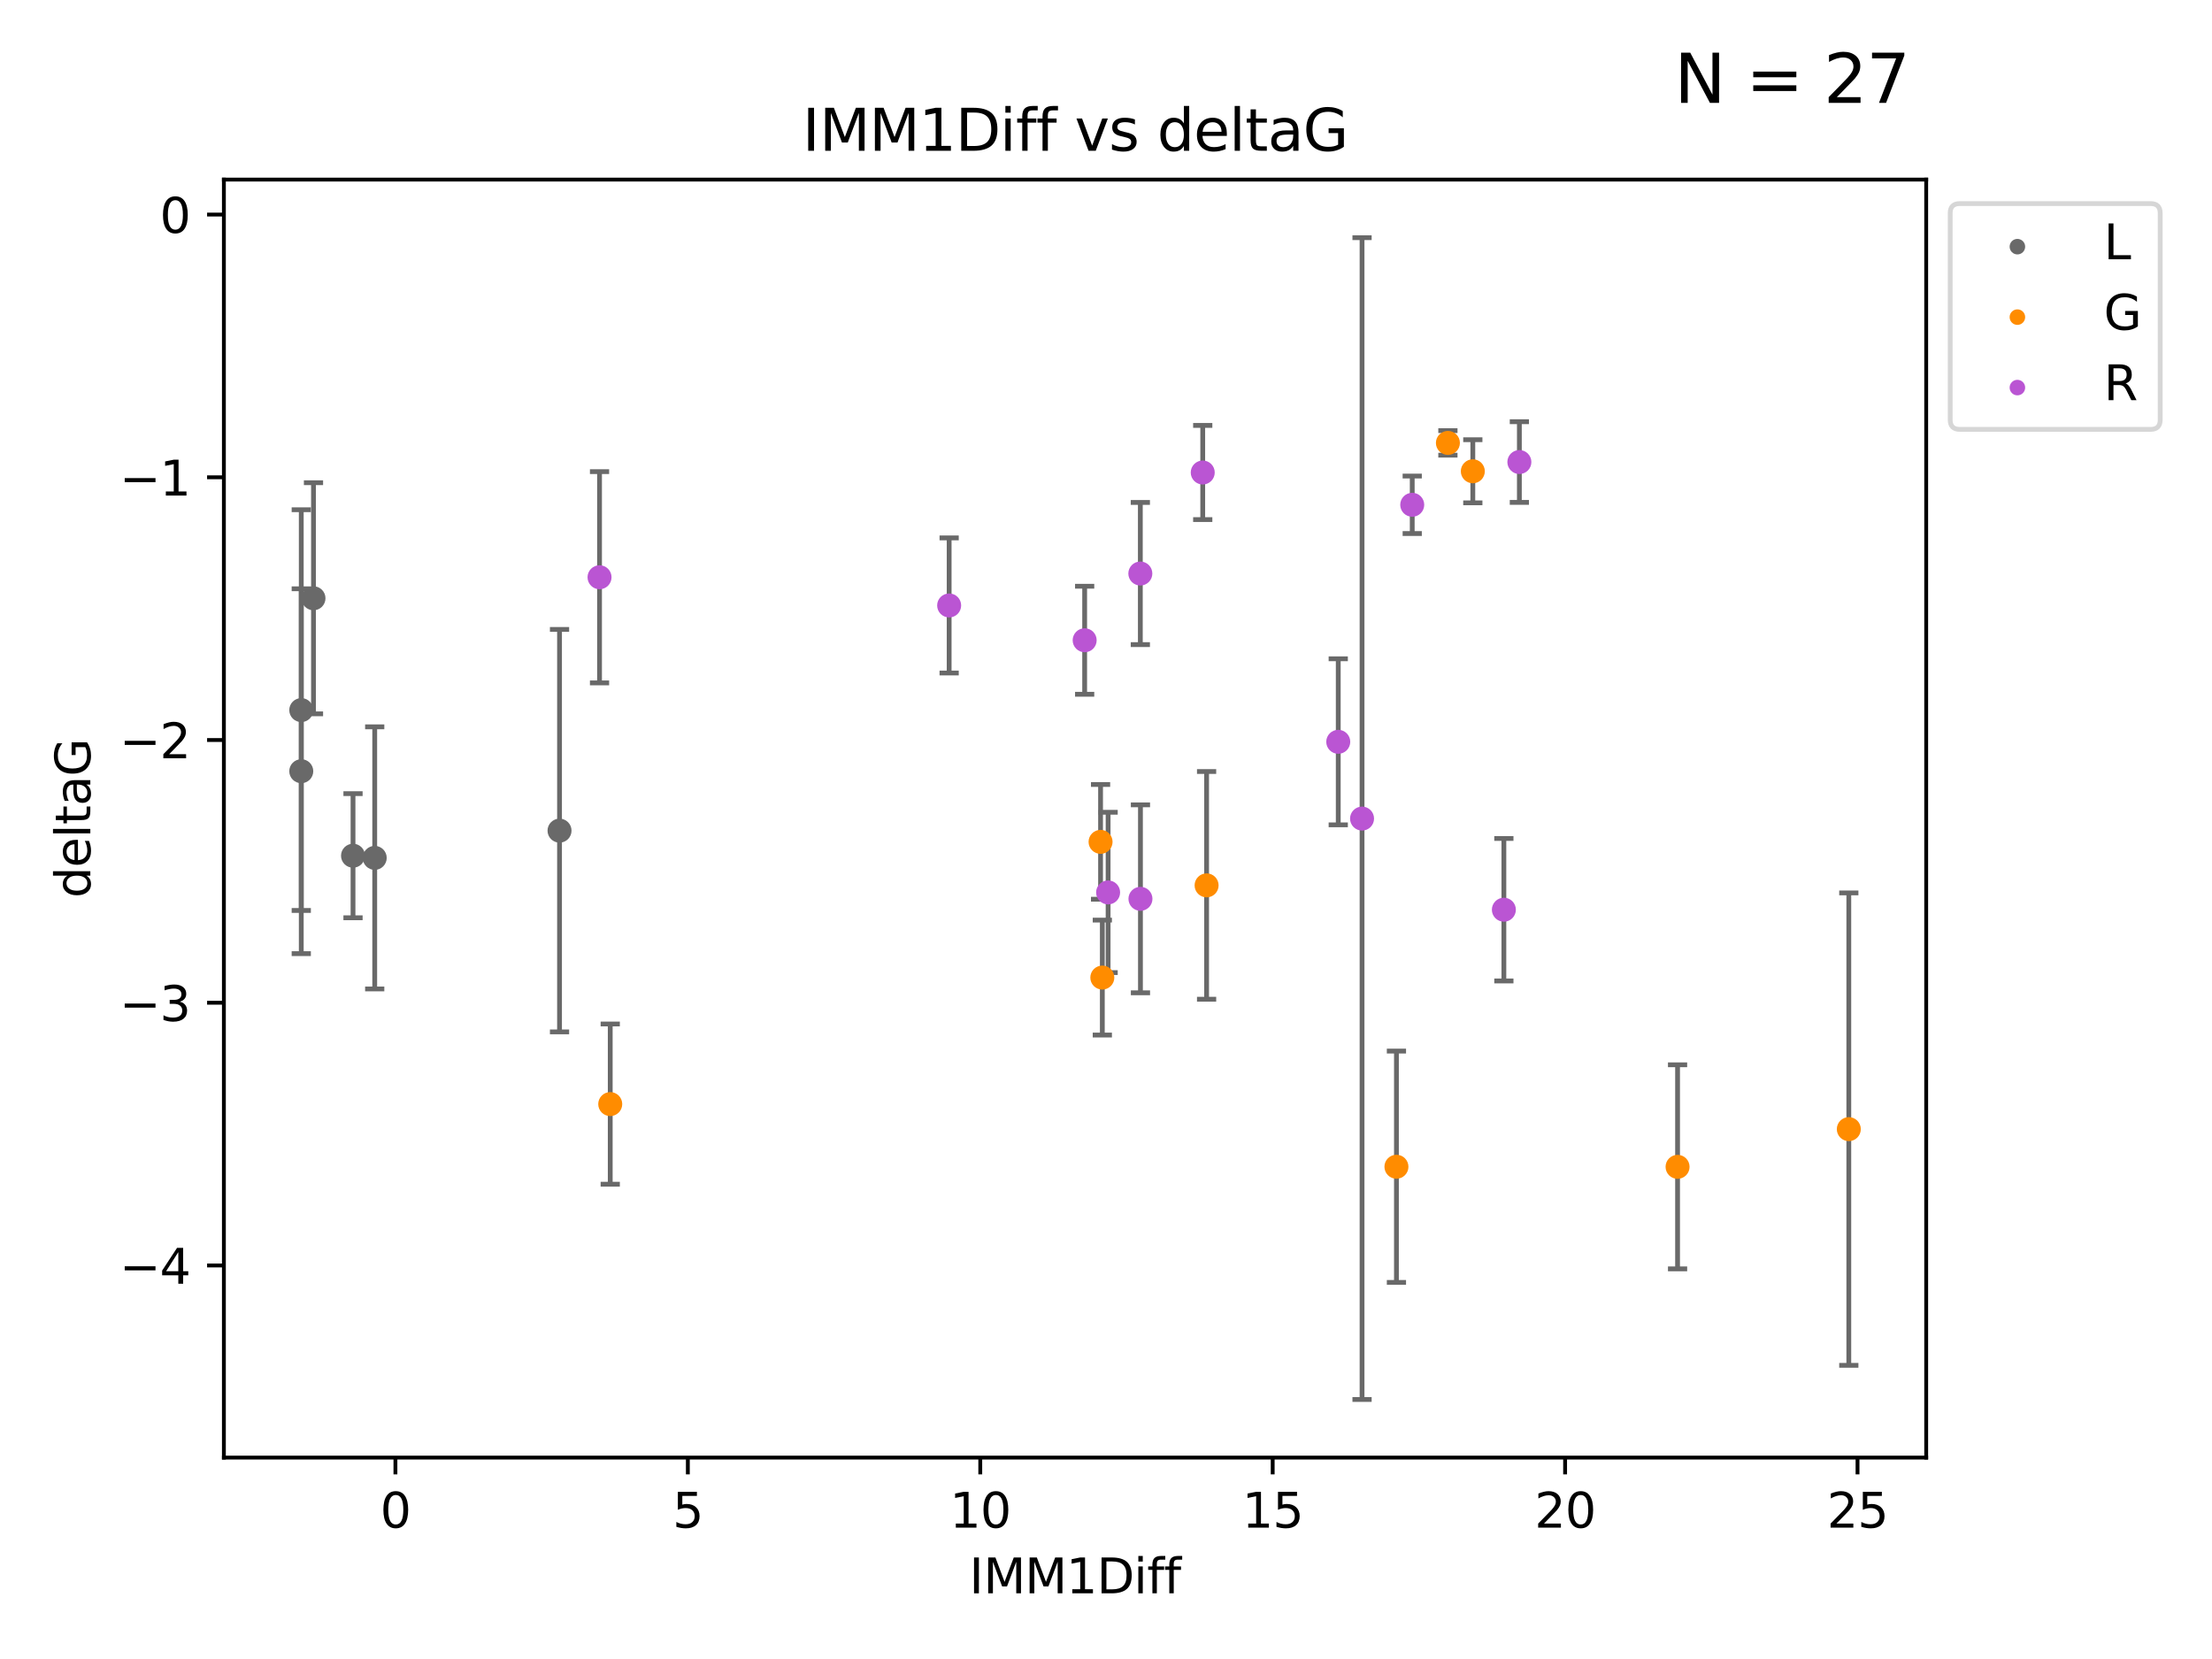 <?xml version="1.0" encoding="utf-8" standalone="no"?>
<!DOCTYPE svg PUBLIC "-//W3C//DTD SVG 1.1//EN"
  "http://www.w3.org/Graphics/SVG/1.1/DTD/svg11.dtd">
<svg xmlns:xlink="http://www.w3.org/1999/xlink" width="460.8pt" height="345.6pt" viewBox="0 0 460.8 345.6" xmlns="http://www.w3.org/2000/svg" version="1.1">
 <defs>
  <style type="text/css">*{stroke-linejoin: round; stroke-linecap: butt}</style>
 </defs>
 <g id="figure_1">
  <g id="patch_1">
   <path d="M 0 345.6 
L 460.8 345.6 
L 460.8 0 
L 0 0 
z
" style="fill: #ffffff"/>
  </g>
  <g id="axes_1">
   <g id="patch_2">
    <path d="M 46.64 303.64 
L 401.26 303.64 
L 401.26 37.411 
L 46.64 37.411 
z
" style="fill: #ffffff"/>
   </g>
   <g id="PathCollection_1">
    <defs>
     <path id="m37b675934f" d="M 0 1.118 
C 0.297 1.118 0.581 1 0.791 0.791 
C 1 0.581 1.118 0.297 1.118 0 
C 1.118 -0.297 1 -0.581 0.791 -0.791 
C 0.581 -1 0.297 -1.118 0 -1.118 
C -0.297 -1.118 -0.581 -1 -0.791 -0.791 
C -1 -0.581 -1.118 -0.297 -1.118 0 
C -1.118 0.297 -1 0.581 -0.791 0.791 
C -0.581 1 -0.297 1.118 0 1.118 
z
" style="stroke: #696969"/>
    </defs>
    <g clip-path="url(#ped6aff4383)">
     <use xlink:href="#m37b675934f" x="73.541" y="178.261" style="fill: #696969; stroke: #696969"/>
     <use xlink:href="#m37b675934f" x="116.56" y="173.039" style="fill: #696969; stroke: #696969"/>
     <use xlink:href="#m37b675934f" x="62.759" y="160.656" style="fill: #696969; stroke: #696969"/>
     <use xlink:href="#m37b675934f" x="65.305" y="124.632" style="fill: #696969; stroke: #696969"/>
     <use xlink:href="#m37b675934f" x="78.061" y="178.712" style="fill: #696969; stroke: #696969"/>
     <use xlink:href="#m37b675934f" x="62.759" y="147.926" style="fill: #696969; stroke: #696969"/>
    </g>
   </g>
   <g id="PathCollection_2">
    <defs>
     <path id="md9b3a78696" d="M 0 1.118 
C 0.297 1.118 0.581 1 0.791 0.791 
C 1 0.581 1.118 0.297 1.118 0 
C 1.118 -0.297 1 -0.581 0.791 -0.791 
C 0.581 -1 0.297 -1.118 0 -1.118 
C -0.297 -1.118 -0.581 -1 -0.791 -0.791 
C -1 -0.581 -1.118 -0.297 -1.118 0 
C -1.118 0.297 -1 0.581 -0.791 0.791 
C -0.581 1 -0.297 1.118 0 1.118 
z
" style="stroke: #ff8c00"/>
    </defs>
    <g clip-path="url(#ped6aff4383)">
     <use xlink:href="#md9b3a78696" x="290.903" y="243.054" style="fill: #ff8c00; stroke: #ff8c00"/>
     <use xlink:href="#md9b3a78696" x="229.634" y="203.645" style="fill: #ff8c00; stroke: #ff8c00"/>
     <use xlink:href="#md9b3a78696" x="349.468" y="243.074" style="fill: #ff8c00; stroke: #ff8c00"/>
     <use xlink:href="#md9b3a78696" x="251.356" y="184.438" style="fill: #ff8c00; stroke: #ff8c00"/>
     <use xlink:href="#md9b3a78696" x="229.268" y="175.373" style="fill: #ff8c00; stroke: #ff8c00"/>
     <use xlink:href="#md9b3a78696" x="385.141" y="235.22" style="fill: #ff8c00; stroke: #ff8c00"/>
     <use xlink:href="#md9b3a78696" x="301.625" y="92.268" style="fill: #ff8c00; stroke: #ff8c00"/>
     <use xlink:href="#md9b3a78696" x="127.123" y="230.001" style="fill: #ff8c00; stroke: #ff8c00"/>
     <use xlink:href="#md9b3a78696" x="306.815" y="98.176" style="fill: #ff8c00; stroke: #ff8c00"/>
    </g>
   </g>
   <g id="PathCollection_3">
    <defs>
     <path id="m759bfb7b6e" d="M 0 1.118 
C 0.297 1.118 0.581 1 0.791 0.791 
C 1 0.581 1.118 0.297 1.118 0 
C 1.118 -0.297 1 -0.581 0.791 -0.791 
C 0.581 -1 0.297 -1.118 0 -1.118 
C -0.297 -1.118 -0.581 -1 -0.791 -0.791 
C -1 -0.581 -1.118 -0.297 -1.118 0 
C -1.118 0.297 -1 0.581 -0.791 0.791 
C -0.581 1 -0.297 1.118 0 1.118 
z
" style="stroke: #ba55d3"/>
    </defs>
    <g clip-path="url(#ped6aff4383)">
     <use xlink:href="#m759bfb7b6e" x="237.577" y="187.243" style="fill: #ba55d3; stroke: #ba55d3"/>
     <use xlink:href="#m759bfb7b6e" x="283.739" y="170.526" style="fill: #ba55d3; stroke: #ba55d3"/>
     <use xlink:href="#m759bfb7b6e" x="225.954" y="133.377" style="fill: #ba55d3; stroke: #ba55d3"/>
     <use xlink:href="#m759bfb7b6e" x="124.894" y="120.252" style="fill: #ba55d3; stroke: #ba55d3"/>
     <use xlink:href="#m759bfb7b6e" x="197.725" y="126.127" style="fill: #ba55d3; stroke: #ba55d3"/>
     <use xlink:href="#m759bfb7b6e" x="237.553" y="119.476" style="fill: #ba55d3; stroke: #ba55d3"/>
     <use xlink:href="#m759bfb7b6e" x="230.84" y="185.909" style="fill: #ba55d3; stroke: #ba55d3"/>
     <use xlink:href="#m759bfb7b6e" x="294.193" y="105.156" style="fill: #ba55d3; stroke: #ba55d3"/>
     <use xlink:href="#m759bfb7b6e" x="250.552" y="98.432" style="fill: #ba55d3; stroke: #ba55d3"/>
     <use xlink:href="#m759bfb7b6e" x="278.781" y="154.533" style="fill: #ba55d3; stroke: #ba55d3"/>
     <use xlink:href="#m759bfb7b6e" x="313.284" y="189.509" style="fill: #ba55d3; stroke: #ba55d3"/>
     <use xlink:href="#m759bfb7b6e" x="316.512" y="96.25" style="fill: #ba55d3; stroke: #ba55d3"/>
    </g>
   </g>
   <g id="matplotlib.axis_1">
    <g id="xtick_1">
     <g id="line2d_1">
      <defs>
       <path id="me0a123b8c7" d="M 0 0 
L 0 3.5 
" style="stroke: #000000; stroke-width: 0.8"/>
      </defs>
      <g>
       <use xlink:href="#me0a123b8c7" x="82.374" y="303.64" style="stroke: #000000; stroke-width: 0.8"/>
      </g>
     </g>
     <g id="text_1">
      <!-- 0 -->
      <g transform="translate(79.193 318.238)scale(0.1 -0.1)">
       <defs>
        <path id="DejaVuSans-30" d="M 2034 4250 
Q 1547 4250 1301 3770 
Q 1056 3291 1056 2328 
Q 1056 1369 1301 889 
Q 1547 409 2034 409 
Q 2525 409 2770 889 
Q 3016 1369 3016 2328 
Q 3016 3291 2770 3770 
Q 2525 4250 2034 4250 
z
M 2034 4750 
Q 2819 4750 3233 4129 
Q 3647 3509 3647 2328 
Q 3647 1150 3233 529 
Q 2819 -91 2034 -91 
Q 1250 -91 836 529 
Q 422 1150 422 2328 
Q 422 3509 836 4129 
Q 1250 4750 2034 4750 
z
" transform="scale(0.016)"/>
       </defs>
       <use xlink:href="#DejaVuSans-30"/>
      </g>
     </g>
    </g>
    <g id="xtick_2">
     <g id="line2d_2">
      <g>
       <use xlink:href="#me0a123b8c7" x="143.291" y="303.64" style="stroke: #000000; stroke-width: 0.8"/>
      </g>
     </g>
     <g id="text_2">
      <!-- 5 -->
      <g transform="translate(140.109 318.238)scale(0.1 -0.1)">
       <defs>
        <path id="DejaVuSans-35" d="M 691 4666 
L 3169 4666 
L 3169 4134 
L 1269 4134 
L 1269 2991 
Q 1406 3038 1543 3061 
Q 1681 3084 1819 3084 
Q 2600 3084 3056 2656 
Q 3513 2228 3513 1497 
Q 3513 744 3044 326 
Q 2575 -91 1722 -91 
Q 1428 -91 1123 -41 
Q 819 9 494 109 
L 494 744 
Q 775 591 1075 516 
Q 1375 441 1709 441 
Q 2250 441 2565 725 
Q 2881 1009 2881 1497 
Q 2881 1984 2565 2268 
Q 2250 2553 1709 2553 
Q 1456 2553 1204 2497 
Q 953 2441 691 2322 
L 691 4666 
z
" transform="scale(0.016)"/>
       </defs>
       <use xlink:href="#DejaVuSans-35"/>
      </g>
     </g>
    </g>
    <g id="xtick_3">
     <g id="line2d_3">
      <g>
       <use xlink:href="#me0a123b8c7" x="204.207" y="303.64" style="stroke: #000000; stroke-width: 0.8"/>
      </g>
     </g>
     <g id="text_3">
      <!-- 10 -->
      <g transform="translate(197.844 318.238)scale(0.1 -0.1)">
       <defs>
        <path id="DejaVuSans-31" d="M 794 531 
L 1825 531 
L 1825 4091 
L 703 3866 
L 703 4441 
L 1819 4666 
L 2450 4666 
L 2450 531 
L 3481 531 
L 3481 0 
L 794 0 
L 794 531 
z
" transform="scale(0.016)"/>
       </defs>
       <use xlink:href="#DejaVuSans-31"/>
       <use xlink:href="#DejaVuSans-30" x="63.623"/>
      </g>
     </g>
    </g>
    <g id="xtick_4">
     <g id="line2d_4">
      <g>
       <use xlink:href="#me0a123b8c7" x="265.123" y="303.64" style="stroke: #000000; stroke-width: 0.8"/>
      </g>
     </g>
     <g id="text_4">
      <!-- 15 -->
      <g transform="translate(258.761 318.238)scale(0.1 -0.1)">
       <use xlink:href="#DejaVuSans-31"/>
       <use xlink:href="#DejaVuSans-35" x="63.623"/>
      </g>
     </g>
    </g>
    <g id="xtick_5">
     <g id="line2d_5">
      <g>
       <use xlink:href="#me0a123b8c7" x="326.04" y="303.64" style="stroke: #000000; stroke-width: 0.8"/>
      </g>
     </g>
     <g id="text_5">
      <!-- 20 -->
      <g transform="translate(319.677 318.238)scale(0.1 -0.1)">
       <defs>
        <path id="DejaVuSans-32" d="M 1228 531 
L 3431 531 
L 3431 0 
L 469 0 
L 469 531 
Q 828 903 1448 1529 
Q 2069 2156 2228 2338 
Q 2531 2678 2651 2914 
Q 2772 3150 2772 3378 
Q 2772 3750 2511 3984 
Q 2250 4219 1831 4219 
Q 1534 4219 1204 4116 
Q 875 4013 500 3803 
L 500 4441 
Q 881 4594 1212 4672 
Q 1544 4750 1819 4750 
Q 2544 4750 2975 4387 
Q 3406 4025 3406 3419 
Q 3406 3131 3298 2873 
Q 3191 2616 2906 2266 
Q 2828 2175 2409 1742 
Q 1991 1309 1228 531 
z
" transform="scale(0.016)"/>
       </defs>
       <use xlink:href="#DejaVuSans-32"/>
       <use xlink:href="#DejaVuSans-30" x="63.623"/>
      </g>
     </g>
    </g>
    <g id="xtick_6">
     <g id="line2d_6">
      <g>
       <use xlink:href="#me0a123b8c7" x="386.956" y="303.64" style="stroke: #000000; stroke-width: 0.8"/>
      </g>
     </g>
     <g id="text_6">
      <!-- 25 -->
      <g transform="translate(380.594 318.238)scale(0.1 -0.1)">
       <use xlink:href="#DejaVuSans-32"/>
       <use xlink:href="#DejaVuSans-35" x="63.623"/>
      </g>
     </g>
    </g>
    <g id="text_7">
     <!-- IMM1Diff -->
     <g transform="translate(201.906 331.917)scale(0.1 -0.1)">
      <defs>
       <path id="DejaVuSans-49" d="M 628 4666 
L 1259 4666 
L 1259 0 
L 628 0 
L 628 4666 
z
" transform="scale(0.016)"/>
       <path id="DejaVuSans-4d" d="M 628 4666 
L 1569 4666 
L 2759 1491 
L 3956 4666 
L 4897 4666 
L 4897 0 
L 4281 0 
L 4281 4097 
L 3078 897 
L 2444 897 
L 1241 4097 
L 1241 0 
L 628 0 
L 628 4666 
z
" transform="scale(0.016)"/>
       <path id="DejaVuSans-44" d="M 1259 4147 
L 1259 519 
L 2022 519 
Q 2988 519 3436 956 
Q 3884 1394 3884 2338 
Q 3884 3275 3436 3711 
Q 2988 4147 2022 4147 
L 1259 4147 
z
M 628 4666 
L 1925 4666 
Q 3281 4666 3915 4102 
Q 4550 3538 4550 2338 
Q 4550 1131 3912 565 
Q 3275 0 1925 0 
L 628 0 
L 628 4666 
z
" transform="scale(0.016)"/>
       <path id="DejaVuSans-69" d="M 603 3500 
L 1178 3500 
L 1178 0 
L 603 0 
L 603 3500 
z
M 603 4863 
L 1178 4863 
L 1178 4134 
L 603 4134 
L 603 4863 
z
" transform="scale(0.016)"/>
       <path id="DejaVuSans-66" d="M 2375 4863 
L 2375 4384 
L 1825 4384 
Q 1516 4384 1395 4259 
Q 1275 4134 1275 3809 
L 1275 3500 
L 2222 3500 
L 2222 3053 
L 1275 3053 
L 1275 0 
L 697 0 
L 697 3053 
L 147 3053 
L 147 3500 
L 697 3500 
L 697 3744 
Q 697 4328 969 4595 
Q 1241 4863 1831 4863 
L 2375 4863 
z
" transform="scale(0.016)"/>
      </defs>
      <use xlink:href="#DejaVuSans-49"/>
      <use xlink:href="#DejaVuSans-4d" x="29.492"/>
      <use xlink:href="#DejaVuSans-4d" x="115.771"/>
      <use xlink:href="#DejaVuSans-31" x="202.051"/>
      <use xlink:href="#DejaVuSans-44" x="265.674"/>
      <use xlink:href="#DejaVuSans-69" x="342.676"/>
      <use xlink:href="#DejaVuSans-66" x="370.459"/>
      <use xlink:href="#DejaVuSans-66" x="405.664"/>
     </g>
    </g>
   </g>
   <g id="matplotlib.axis_2">
    <g id="ytick_1">
     <g id="line2d_7">
      <defs>
       <path id="m94d4994220" d="M 0 0 
L -3.5 0 
" style="stroke: #000000; stroke-width: 0.8"/>
      </defs>
      <g>
       <use xlink:href="#m94d4994220" x="46.64" y="263.625" style="stroke: #000000; stroke-width: 0.8"/>
      </g>
     </g>
     <g id="text_8">
      <!-- −4 -->
      <g transform="translate(24.898 267.424)scale(0.1 -0.1)">
       <defs>
        <path id="DejaVuSans-2212" d="M 678 2272 
L 4684 2272 
L 4684 1741 
L 678 1741 
L 678 2272 
z
" transform="scale(0.016)"/>
        <path id="DejaVuSans-34" d="M 2419 4116 
L 825 1625 
L 2419 1625 
L 2419 4116 
z
M 2253 4666 
L 3047 4666 
L 3047 1625 
L 3713 1625 
L 3713 1100 
L 3047 1100 
L 3047 0 
L 2419 0 
L 2419 1100 
L 313 1100 
L 313 1709 
L 2253 4666 
z
" transform="scale(0.016)"/>
       </defs>
       <use xlink:href="#DejaVuSans-2212"/>
       <use xlink:href="#DejaVuSans-34" x="83.789"/>
      </g>
     </g>
    </g>
    <g id="ytick_2">
     <g id="line2d_8">
      <g>
       <use xlink:href="#m94d4994220" x="46.64" y="208.894" style="stroke: #000000; stroke-width: 0.8"/>
      </g>
     </g>
     <g id="text_9">
      <!-- −3 -->
      <g transform="translate(24.898 212.693)scale(0.1 -0.1)">
       <defs>
        <path id="DejaVuSans-33" d="M 2597 2516 
Q 3050 2419 3304 2112 
Q 3559 1806 3559 1356 
Q 3559 666 3084 287 
Q 2609 -91 1734 -91 
Q 1441 -91 1130 -33 
Q 819 25 488 141 
L 488 750 
Q 750 597 1062 519 
Q 1375 441 1716 441 
Q 2309 441 2620 675 
Q 2931 909 2931 1356 
Q 2931 1769 2642 2001 
Q 2353 2234 1838 2234 
L 1294 2234 
L 1294 2753 
L 1863 2753 
Q 2328 2753 2575 2939 
Q 2822 3125 2822 3475 
Q 2822 3834 2567 4026 
Q 2313 4219 1838 4219 
Q 1578 4219 1281 4162 
Q 984 4106 628 3988 
L 628 4550 
Q 988 4650 1302 4700 
Q 1616 4750 1894 4750 
Q 2613 4750 3031 4423 
Q 3450 4097 3450 3541 
Q 3450 3153 3228 2886 
Q 3006 2619 2597 2516 
z
" transform="scale(0.016)"/>
       </defs>
       <use xlink:href="#DejaVuSans-2212"/>
       <use xlink:href="#DejaVuSans-33" x="83.789"/>
      </g>
     </g>
    </g>
    <g id="ytick_3">
     <g id="line2d_9">
      <g>
       <use xlink:href="#m94d4994220" x="46.64" y="154.163" style="stroke: #000000; stroke-width: 0.8"/>
      </g>
     </g>
     <g id="text_10">
      <!-- −2 -->
      <g transform="translate(24.898 157.963)scale(0.1 -0.1)">
       <use xlink:href="#DejaVuSans-2212"/>
       <use xlink:href="#DejaVuSans-32" x="83.789"/>
      </g>
     </g>
    </g>
    <g id="ytick_4">
     <g id="line2d_10">
      <g>
       <use xlink:href="#m94d4994220" x="46.64" y="99.433" style="stroke: #000000; stroke-width: 0.8"/>
      </g>
     </g>
     <g id="text_11">
      <!-- −1 -->
      <g transform="translate(24.898 103.232)scale(0.1 -0.1)">
       <use xlink:href="#DejaVuSans-2212"/>
       <use xlink:href="#DejaVuSans-31" x="83.789"/>
      </g>
     </g>
    </g>
    <g id="ytick_5">
     <g id="line2d_11">
      <g>
       <use xlink:href="#m94d4994220" x="46.64" y="44.702" style="stroke: #000000; stroke-width: 0.8"/>
      </g>
     </g>
     <g id="text_12">
      <!-- 0 -->
      <g transform="translate(33.278 48.501)scale(0.1 -0.1)">
       <use xlink:href="#DejaVuSans-30"/>
      </g>
     </g>
    </g>
    <g id="text_13">
     <!-- deltaG -->
     <g transform="translate(18.818 187.064)rotate(-90)scale(0.1 -0.1)">
      <defs>
       <path id="DejaVuSans-64" d="M 2906 2969 
L 2906 4863 
L 3481 4863 
L 3481 0 
L 2906 0 
L 2906 525 
Q 2725 213 2448 61 
Q 2172 -91 1784 -91 
Q 1150 -91 751 415 
Q 353 922 353 1747 
Q 353 2572 751 3078 
Q 1150 3584 1784 3584 
Q 2172 3584 2448 3432 
Q 2725 3281 2906 2969 
z
M 947 1747 
Q 947 1113 1208 752 
Q 1469 391 1925 391 
Q 2381 391 2643 752 
Q 2906 1113 2906 1747 
Q 2906 2381 2643 2742 
Q 2381 3103 1925 3103 
Q 1469 3103 1208 2742 
Q 947 2381 947 1747 
z
" transform="scale(0.016)"/>
       <path id="DejaVuSans-65" d="M 3597 1894 
L 3597 1613 
L 953 1613 
Q 991 1019 1311 708 
Q 1631 397 2203 397 
Q 2534 397 2845 478 
Q 3156 559 3463 722 
L 3463 178 
Q 3153 47 2828 -22 
Q 2503 -91 2169 -91 
Q 1331 -91 842 396 
Q 353 884 353 1716 
Q 353 2575 817 3079 
Q 1281 3584 2069 3584 
Q 2775 3584 3186 3129 
Q 3597 2675 3597 1894 
z
M 3022 2063 
Q 3016 2534 2758 2815 
Q 2500 3097 2075 3097 
Q 1594 3097 1305 2825 
Q 1016 2553 972 2059 
L 3022 2063 
z
" transform="scale(0.016)"/>
       <path id="DejaVuSans-6c" d="M 603 4863 
L 1178 4863 
L 1178 0 
L 603 0 
L 603 4863 
z
" transform="scale(0.016)"/>
       <path id="DejaVuSans-74" d="M 1172 4494 
L 1172 3500 
L 2356 3500 
L 2356 3053 
L 1172 3053 
L 1172 1153 
Q 1172 725 1289 603 
Q 1406 481 1766 481 
L 2356 481 
L 2356 0 
L 1766 0 
Q 1100 0 847 248 
Q 594 497 594 1153 
L 594 3053 
L 172 3053 
L 172 3500 
L 594 3500 
L 594 4494 
L 1172 4494 
z
" transform="scale(0.016)"/>
       <path id="DejaVuSans-61" d="M 2194 1759 
Q 1497 1759 1228 1600 
Q 959 1441 959 1056 
Q 959 750 1161 570 
Q 1363 391 1709 391 
Q 2188 391 2477 730 
Q 2766 1069 2766 1631 
L 2766 1759 
L 2194 1759 
z
M 3341 1997 
L 3341 0 
L 2766 0 
L 2766 531 
Q 2569 213 2275 61 
Q 1981 -91 1556 -91 
Q 1019 -91 701 211 
Q 384 513 384 1019 
Q 384 1609 779 1909 
Q 1175 2209 1959 2209 
L 2766 2209 
L 2766 2266 
Q 2766 2663 2505 2880 
Q 2244 3097 1772 3097 
Q 1472 3097 1187 3025 
Q 903 2953 641 2809 
L 641 3341 
Q 956 3463 1253 3523 
Q 1550 3584 1831 3584 
Q 2591 3584 2966 3190 
Q 3341 2797 3341 1997 
z
" transform="scale(0.016)"/>
       <path id="DejaVuSans-47" d="M 3809 666 
L 3809 1919 
L 2778 1919 
L 2778 2438 
L 4434 2438 
L 4434 434 
Q 4069 175 3628 42 
Q 3188 -91 2688 -91 
Q 1594 -91 976 548 
Q 359 1188 359 2328 
Q 359 3472 976 4111 
Q 1594 4750 2688 4750 
Q 3144 4750 3555 4637 
Q 3966 4525 4313 4306 
L 4313 3634 
Q 3963 3931 3569 4081 
Q 3175 4231 2741 4231 
Q 1884 4231 1454 3753 
Q 1025 3275 1025 2328 
Q 1025 1384 1454 906 
Q 1884 428 2741 428 
Q 3075 428 3337 486 
Q 3600 544 3809 666 
z
" transform="scale(0.016)"/>
      </defs>
      <use xlink:href="#DejaVuSans-64"/>
      <use xlink:href="#DejaVuSans-65" x="63.477"/>
      <use xlink:href="#DejaVuSans-6c" x="125"/>
      <use xlink:href="#DejaVuSans-74" x="152.783"/>
      <use xlink:href="#DejaVuSans-61" x="191.992"/>
      <use xlink:href="#DejaVuSans-47" x="253.271"/>
     </g>
    </g>
   </g>
   <g id="LineCollection_1">
    <path d="M 73.541 191.19 
L 73.541 165.332 
" clip-path="url(#ped6aff4383)" style="fill: none; stroke: #696969"/>
    <path d="M 116.56 214.958 
L 116.56 131.119 
" clip-path="url(#ped6aff4383)" style="fill: none; stroke: #696969"/>
    <path d="M 62.759 198.661 
L 62.759 122.652 
" clip-path="url(#ped6aff4383)" style="fill: none; stroke: #696969"/>
    <path d="M 65.305 148.705 
L 65.305 100.559 
" clip-path="url(#ped6aff4383)" style="fill: none; stroke: #696969"/>
    <path d="M 78.061 206.011 
L 78.061 151.412 
" clip-path="url(#ped6aff4383)" style="fill: none; stroke: #696969"/>
    <path d="M 62.759 189.664 
L 62.759 106.189 
" clip-path="url(#ped6aff4383)" style="fill: none; stroke: #696969"/>
   </g>
   <g id="line2d_12">
    <defs>
     <path id="m455b8b36aa" d="M 2 0 
L -2 -0 
" style="stroke: #696969"/>
    </defs>
    <g clip-path="url(#ped6aff4383)">
     <use xlink:href="#m455b8b36aa" x="73.541" y="191.19" style="fill: #696969; stroke: #696969"/>
     <use xlink:href="#m455b8b36aa" x="116.56" y="214.958" style="fill: #696969; stroke: #696969"/>
     <use xlink:href="#m455b8b36aa" x="62.759" y="198.661" style="fill: #696969; stroke: #696969"/>
     <use xlink:href="#m455b8b36aa" x="65.305" y="148.705" style="fill: #696969; stroke: #696969"/>
     <use xlink:href="#m455b8b36aa" x="78.061" y="206.011" style="fill: #696969; stroke: #696969"/>
     <use xlink:href="#m455b8b36aa" x="62.759" y="189.664" style="fill: #696969; stroke: #696969"/>
    </g>
   </g>
   <g id="line2d_13">
    <g clip-path="url(#ped6aff4383)">
     <use xlink:href="#m455b8b36aa" x="73.541" y="165.332" style="fill: #696969; stroke: #696969"/>
     <use xlink:href="#m455b8b36aa" x="116.56" y="131.119" style="fill: #696969; stroke: #696969"/>
     <use xlink:href="#m455b8b36aa" x="62.759" y="122.652" style="fill: #696969; stroke: #696969"/>
     <use xlink:href="#m455b8b36aa" x="65.305" y="100.559" style="fill: #696969; stroke: #696969"/>
     <use xlink:href="#m455b8b36aa" x="78.061" y="151.412" style="fill: #696969; stroke: #696969"/>
     <use xlink:href="#m455b8b36aa" x="62.759" y="106.189" style="fill: #696969; stroke: #696969"/>
    </g>
   </g>
   <g id="LineCollection_2">
    <path d="M 290.903 267.149 
L 290.903 218.959 
" clip-path="url(#ped6aff4383)" style="fill: none; stroke: #696969"/>
    <path d="M 229.634 215.616 
L 229.634 191.674 
" clip-path="url(#ped6aff4383)" style="fill: none; stroke: #696969"/>
    <path d="M 349.468 264.328 
L 349.468 221.82 
" clip-path="url(#ped6aff4383)" style="fill: none; stroke: #696969"/>
    <path d="M 251.356 208.158 
L 251.356 160.719 
" clip-path="url(#ped6aff4383)" style="fill: none; stroke: #696969"/>
    <path d="M 229.268 187.321 
L 229.268 163.425 
" clip-path="url(#ped6aff4383)" style="fill: none; stroke: #696969"/>
    <path d="M 385.141 284.427 
L 385.141 186.013 
" clip-path="url(#ped6aff4383)" style="fill: none; stroke: #696969"/>
    <path d="M 301.625 94.824 
L 301.625 89.712 
" clip-path="url(#ped6aff4383)" style="fill: none; stroke: #696969"/>
    <path d="M 127.123 246.692 
L 127.123 213.31 
" clip-path="url(#ped6aff4383)" style="fill: none; stroke: #696969"/>
    <path d="M 306.815 104.747 
L 306.815 91.605 
" clip-path="url(#ped6aff4383)" style="fill: none; stroke: #696969"/>
   </g>
   <g id="line2d_14">
    <g clip-path="url(#ped6aff4383)">
     <use xlink:href="#m455b8b36aa" x="290.903" y="267.149" style="fill: #696969; stroke: #696969"/>
     <use xlink:href="#m455b8b36aa" x="229.634" y="215.616" style="fill: #696969; stroke: #696969"/>
     <use xlink:href="#m455b8b36aa" x="349.468" y="264.328" style="fill: #696969; stroke: #696969"/>
     <use xlink:href="#m455b8b36aa" x="251.356" y="208.158" style="fill: #696969; stroke: #696969"/>
     <use xlink:href="#m455b8b36aa" x="229.268" y="187.321" style="fill: #696969; stroke: #696969"/>
     <use xlink:href="#m455b8b36aa" x="385.141" y="284.427" style="fill: #696969; stroke: #696969"/>
     <use xlink:href="#m455b8b36aa" x="301.625" y="94.824" style="fill: #696969; stroke: #696969"/>
     <use xlink:href="#m455b8b36aa" x="127.123" y="246.692" style="fill: #696969; stroke: #696969"/>
     <use xlink:href="#m455b8b36aa" x="306.815" y="104.747" style="fill: #696969; stroke: #696969"/>
    </g>
   </g>
   <g id="line2d_15">
    <g clip-path="url(#ped6aff4383)">
     <use xlink:href="#m455b8b36aa" x="290.903" y="218.959" style="fill: #696969; stroke: #696969"/>
     <use xlink:href="#m455b8b36aa" x="229.634" y="191.674" style="fill: #696969; stroke: #696969"/>
     <use xlink:href="#m455b8b36aa" x="349.468" y="221.82" style="fill: #696969; stroke: #696969"/>
     <use xlink:href="#m455b8b36aa" x="251.356" y="160.719" style="fill: #696969; stroke: #696969"/>
     <use xlink:href="#m455b8b36aa" x="229.268" y="163.425" style="fill: #696969; stroke: #696969"/>
     <use xlink:href="#m455b8b36aa" x="385.141" y="186.013" style="fill: #696969; stroke: #696969"/>
     <use xlink:href="#m455b8b36aa" x="301.625" y="89.712" style="fill: #696969; stroke: #696969"/>
     <use xlink:href="#m455b8b36aa" x="127.123" y="213.31" style="fill: #696969; stroke: #696969"/>
     <use xlink:href="#m455b8b36aa" x="306.815" y="91.605" style="fill: #696969; stroke: #696969"/>
    </g>
   </g>
   <g id="LineCollection_3">
    <path d="M 237.577 206.82 
L 237.577 167.666 
" clip-path="url(#ped6aff4383)" style="fill: none; stroke: #696969"/>
    <path d="M 283.739 291.539 
L 283.739 49.513 
" clip-path="url(#ped6aff4383)" style="fill: none; stroke: #696969"/>
    <path d="M 225.954 144.631 
L 225.954 122.122 
" clip-path="url(#ped6aff4383)" style="fill: none; stroke: #696969"/>
    <path d="M 124.894 142.256 
L 124.894 98.248 
" clip-path="url(#ped6aff4383)" style="fill: none; stroke: #696969"/>
    <path d="M 197.725 140.198 
L 197.725 112.056 
" clip-path="url(#ped6aff4383)" style="fill: none; stroke: #696969"/>
    <path d="M 237.553 134.282 
L 237.553 104.669 
" clip-path="url(#ped6aff4383)" style="fill: none; stroke: #696969"/>
    <path d="M 230.84 202.608 
L 230.84 169.21 
" clip-path="url(#ped6aff4383)" style="fill: none; stroke: #696969"/>
    <path d="M 294.193 111.144 
L 294.193 99.169 
" clip-path="url(#ped6aff4383)" style="fill: none; stroke: #696969"/>
    <path d="M 250.552 108.241 
L 250.552 88.622 
" clip-path="url(#ped6aff4383)" style="fill: none; stroke: #696969"/>
    <path d="M 278.781 171.828 
L 278.781 137.238 
" clip-path="url(#ped6aff4383)" style="fill: none; stroke: #696969"/>
    <path d="M 313.284 204.35 
L 313.284 174.668 
" clip-path="url(#ped6aff4383)" style="fill: none; stroke: #696969"/>
    <path d="M 316.512 104.655 
L 316.512 87.845 
" clip-path="url(#ped6aff4383)" style="fill: none; stroke: #696969"/>
   </g>
   <g id="line2d_16">
    <g clip-path="url(#ped6aff4383)">
     <use xlink:href="#m455b8b36aa" x="237.577" y="206.82" style="fill: #696969; stroke: #696969"/>
     <use xlink:href="#m455b8b36aa" x="283.739" y="291.539" style="fill: #696969; stroke: #696969"/>
     <use xlink:href="#m455b8b36aa" x="225.954" y="144.631" style="fill: #696969; stroke: #696969"/>
     <use xlink:href="#m455b8b36aa" x="124.894" y="142.256" style="fill: #696969; stroke: #696969"/>
     <use xlink:href="#m455b8b36aa" x="197.725" y="140.198" style="fill: #696969; stroke: #696969"/>
     <use xlink:href="#m455b8b36aa" x="237.553" y="134.282" style="fill: #696969; stroke: #696969"/>
     <use xlink:href="#m455b8b36aa" x="230.84" y="202.608" style="fill: #696969; stroke: #696969"/>
     <use xlink:href="#m455b8b36aa" x="294.193" y="111.144" style="fill: #696969; stroke: #696969"/>
     <use xlink:href="#m455b8b36aa" x="250.552" y="108.241" style="fill: #696969; stroke: #696969"/>
     <use xlink:href="#m455b8b36aa" x="278.781" y="171.828" style="fill: #696969; stroke: #696969"/>
     <use xlink:href="#m455b8b36aa" x="313.284" y="204.35" style="fill: #696969; stroke: #696969"/>
     <use xlink:href="#m455b8b36aa" x="316.512" y="104.655" style="fill: #696969; stroke: #696969"/>
    </g>
   </g>
   <g id="line2d_17">
    <g clip-path="url(#ped6aff4383)">
     <use xlink:href="#m455b8b36aa" x="237.577" y="167.666" style="fill: #696969; stroke: #696969"/>
     <use xlink:href="#m455b8b36aa" x="283.739" y="49.513" style="fill: #696969; stroke: #696969"/>
     <use xlink:href="#m455b8b36aa" x="225.954" y="122.122" style="fill: #696969; stroke: #696969"/>
     <use xlink:href="#m455b8b36aa" x="124.894" y="98.248" style="fill: #696969; stroke: #696969"/>
     <use xlink:href="#m455b8b36aa" x="197.725" y="112.056" style="fill: #696969; stroke: #696969"/>
     <use xlink:href="#m455b8b36aa" x="237.553" y="104.669" style="fill: #696969; stroke: #696969"/>
     <use xlink:href="#m455b8b36aa" x="230.84" y="169.21" style="fill: #696969; stroke: #696969"/>
     <use xlink:href="#m455b8b36aa" x="294.193" y="99.169" style="fill: #696969; stroke: #696969"/>
     <use xlink:href="#m455b8b36aa" x="250.552" y="88.622" style="fill: #696969; stroke: #696969"/>
     <use xlink:href="#m455b8b36aa" x="278.781" y="137.238" style="fill: #696969; stroke: #696969"/>
     <use xlink:href="#m455b8b36aa" x="313.284" y="174.668" style="fill: #696969; stroke: #696969"/>
     <use xlink:href="#m455b8b36aa" x="316.512" y="87.845" style="fill: #696969; stroke: #696969"/>
    </g>
   </g>
   <g id="line2d_18">
    <defs>
     <path id="m65187b91b0" d="M 0 2 
C 0.53 2 1.039 1.789 1.414 1.414 
C 1.789 1.039 2 0.53 2 0 
C 2 -0.53 1.789 -1.039 1.414 -1.414 
C 1.039 -1.789 0.53 -2 0 -2 
C -0.53 -2 -1.039 -1.789 -1.414 -1.414 
C -1.789 -1.039 -2 -0.53 -2 0 
C -2 0.53 -1.789 1.039 -1.414 1.414 
C -1.039 1.789 -0.53 2 0 2 
z
" style="stroke: #696969"/>
    </defs>
    <g clip-path="url(#ped6aff4383)">
     <use xlink:href="#m65187b91b0" x="73.541" y="178.261" style="fill: #696969; stroke: #696969"/>
     <use xlink:href="#m65187b91b0" x="116.56" y="173.039" style="fill: #696969; stroke: #696969"/>
     <use xlink:href="#m65187b91b0" x="62.759" y="160.656" style="fill: #696969; stroke: #696969"/>
     <use xlink:href="#m65187b91b0" x="65.305" y="124.632" style="fill: #696969; stroke: #696969"/>
     <use xlink:href="#m65187b91b0" x="78.061" y="178.712" style="fill: #696969; stroke: #696969"/>
     <use xlink:href="#m65187b91b0" x="62.759" y="147.926" style="fill: #696969; stroke: #696969"/>
    </g>
   </g>
   <g id="line2d_19">
    <defs>
     <path id="m53e4530636" d="M 0 2 
C 0.53 2 1.039 1.789 1.414 1.414 
C 1.789 1.039 2 0.53 2 0 
C 2 -0.53 1.789 -1.039 1.414 -1.414 
C 1.039 -1.789 0.53 -2 0 -2 
C -0.53 -2 -1.039 -1.789 -1.414 -1.414 
C -1.789 -1.039 -2 -0.53 -2 0 
C -2 0.53 -1.789 1.039 -1.414 1.414 
C -1.039 1.789 -0.53 2 0 2 
z
" style="stroke: #ff8c00"/>
    </defs>
    <g clip-path="url(#ped6aff4383)">
     <use xlink:href="#m53e4530636" x="290.903" y="243.054" style="fill: #ff8c00; stroke: #ff8c00"/>
     <use xlink:href="#m53e4530636" x="229.634" y="203.645" style="fill: #ff8c00; stroke: #ff8c00"/>
     <use xlink:href="#m53e4530636" x="349.468" y="243.074" style="fill: #ff8c00; stroke: #ff8c00"/>
     <use xlink:href="#m53e4530636" x="251.356" y="184.438" style="fill: #ff8c00; stroke: #ff8c00"/>
     <use xlink:href="#m53e4530636" x="229.268" y="175.373" style="fill: #ff8c00; stroke: #ff8c00"/>
     <use xlink:href="#m53e4530636" x="385.141" y="235.22" style="fill: #ff8c00; stroke: #ff8c00"/>
     <use xlink:href="#m53e4530636" x="301.625" y="92.268" style="fill: #ff8c00; stroke: #ff8c00"/>
     <use xlink:href="#m53e4530636" x="127.123" y="230.001" style="fill: #ff8c00; stroke: #ff8c00"/>
     <use xlink:href="#m53e4530636" x="306.815" y="98.176" style="fill: #ff8c00; stroke: #ff8c00"/>
    </g>
   </g>
   <g id="line2d_20">
    <defs>
     <path id="mc6bbf0333e" d="M 0 2 
C 0.53 2 1.039 1.789 1.414 1.414 
C 1.789 1.039 2 0.53 2 0 
C 2 -0.53 1.789 -1.039 1.414 -1.414 
C 1.039 -1.789 0.53 -2 0 -2 
C -0.53 -2 -1.039 -1.789 -1.414 -1.414 
C -1.789 -1.039 -2 -0.53 -2 0 
C -2 0.53 -1.789 1.039 -1.414 1.414 
C -1.039 1.789 -0.53 2 0 2 
z
" style="stroke: #ba55d3"/>
    </defs>
    <g clip-path="url(#ped6aff4383)">
     <use xlink:href="#mc6bbf0333e" x="237.577" y="187.243" style="fill: #ba55d3; stroke: #ba55d3"/>
     <use xlink:href="#mc6bbf0333e" x="283.739" y="170.526" style="fill: #ba55d3; stroke: #ba55d3"/>
     <use xlink:href="#mc6bbf0333e" x="225.954" y="133.377" style="fill: #ba55d3; stroke: #ba55d3"/>
     <use xlink:href="#mc6bbf0333e" x="124.894" y="120.252" style="fill: #ba55d3; stroke: #ba55d3"/>
     <use xlink:href="#mc6bbf0333e" x="197.725" y="126.127" style="fill: #ba55d3; stroke: #ba55d3"/>
     <use xlink:href="#mc6bbf0333e" x="237.553" y="119.476" style="fill: #ba55d3; stroke: #ba55d3"/>
     <use xlink:href="#mc6bbf0333e" x="230.84" y="185.909" style="fill: #ba55d3; stroke: #ba55d3"/>
     <use xlink:href="#mc6bbf0333e" x="294.193" y="105.156" style="fill: #ba55d3; stroke: #ba55d3"/>
     <use xlink:href="#mc6bbf0333e" x="250.552" y="98.432" style="fill: #ba55d3; stroke: #ba55d3"/>
     <use xlink:href="#mc6bbf0333e" x="278.781" y="154.533" style="fill: #ba55d3; stroke: #ba55d3"/>
     <use xlink:href="#mc6bbf0333e" x="313.284" y="189.509" style="fill: #ba55d3; stroke: #ba55d3"/>
     <use xlink:href="#mc6bbf0333e" x="316.512" y="96.25" style="fill: #ba55d3; stroke: #ba55d3"/>
    </g>
   </g>
   <g id="patch_3">
    <path d="M 46.64 303.64 
L 46.64 37.411 
" style="fill: none; stroke: #000000; stroke-width: 0.8; stroke-linejoin: miter; stroke-linecap: square"/>
   </g>
   <g id="patch_4">
    <path d="M 401.26 303.64 
L 401.26 37.411 
" style="fill: none; stroke: #000000; stroke-width: 0.8; stroke-linejoin: miter; stroke-linecap: square"/>
   </g>
   <g id="patch_5">
    <path d="M 46.64 303.64 
L 401.26 303.64 
" style="fill: none; stroke: #000000; stroke-width: 0.8; stroke-linejoin: miter; stroke-linecap: square"/>
   </g>
   <g id="patch_6">
    <path d="M 46.64 37.411 
L 401.26 37.411 
" style="fill: none; stroke: #000000; stroke-width: 0.8; stroke-linejoin: miter; stroke-linecap: square"/>
   </g>
   <g id="text_14">
    <!-- N = 27 -->
    <g transform="translate(348.795 21.426)scale(0.14 -0.14)">
     <defs>
      <path id="DejaVuSans-4e" d="M 628 4666 
L 1478 4666 
L 3547 763 
L 3547 4666 
L 4159 4666 
L 4159 0 
L 3309 0 
L 1241 3903 
L 1241 0 
L 628 0 
L 628 4666 
z
" transform="scale(0.016)"/>
      <path id="DejaVuSans-20" transform="scale(0.016)"/>
      <path id="DejaVuSans-3d" d="M 678 2906 
L 4684 2906 
L 4684 2381 
L 678 2381 
L 678 2906 
z
M 678 1631 
L 4684 1631 
L 4684 1100 
L 678 1100 
L 678 1631 
z
" transform="scale(0.016)"/>
      <path id="DejaVuSans-37" d="M 525 4666 
L 3525 4666 
L 3525 4397 
L 1831 0 
L 1172 0 
L 2766 4134 
L 525 4134 
L 525 4666 
z
" transform="scale(0.016)"/>
     </defs>
     <use xlink:href="#DejaVuSans-4e"/>
     <use xlink:href="#DejaVuSans-20" x="74.805"/>
     <use xlink:href="#DejaVuSans-3d" x="106.592"/>
     <use xlink:href="#DejaVuSans-20" x="190.381"/>
     <use xlink:href="#DejaVuSans-32" x="222.168"/>
     <use xlink:href="#DejaVuSans-37" x="285.791"/>
    </g>
   </g>
   <g id="text_15">
    <!-- IMM1Diff vs deltaG -->
    <g transform="translate(167.161 31.411)scale(0.12 -0.12)">
     <defs>
      <path id="DejaVuSans-76" d="M 191 3500 
L 800 3500 
L 1894 563 
L 2988 3500 
L 3597 3500 
L 2284 0 
L 1503 0 
L 191 3500 
z
" transform="scale(0.016)"/>
      <path id="DejaVuSans-73" d="M 2834 3397 
L 2834 2853 
Q 2591 2978 2328 3040 
Q 2066 3103 1784 3103 
Q 1356 3103 1142 2972 
Q 928 2841 928 2578 
Q 928 2378 1081 2264 
Q 1234 2150 1697 2047 
L 1894 2003 
Q 2506 1872 2764 1633 
Q 3022 1394 3022 966 
Q 3022 478 2636 193 
Q 2250 -91 1575 -91 
Q 1294 -91 989 -36 
Q 684 19 347 128 
L 347 722 
Q 666 556 975 473 
Q 1284 391 1588 391 
Q 1994 391 2212 530 
Q 2431 669 2431 922 
Q 2431 1156 2273 1281 
Q 2116 1406 1581 1522 
L 1381 1569 
Q 847 1681 609 1914 
Q 372 2147 372 2553 
Q 372 3047 722 3315 
Q 1072 3584 1716 3584 
Q 2034 3584 2315 3537 
Q 2597 3491 2834 3397 
z
" transform="scale(0.016)"/>
     </defs>
     <use xlink:href="#DejaVuSans-49"/>
     <use xlink:href="#DejaVuSans-4d" x="29.492"/>
     <use xlink:href="#DejaVuSans-4d" x="115.771"/>
     <use xlink:href="#DejaVuSans-31" x="202.051"/>
     <use xlink:href="#DejaVuSans-44" x="265.674"/>
     <use xlink:href="#DejaVuSans-69" x="342.676"/>
     <use xlink:href="#DejaVuSans-66" x="370.459"/>
     <use xlink:href="#DejaVuSans-66" x="405.664"/>
     <use xlink:href="#DejaVuSans-20" x="440.869"/>
     <use xlink:href="#DejaVuSans-76" x="472.656"/>
     <use xlink:href="#DejaVuSans-73" x="531.836"/>
     <use xlink:href="#DejaVuSans-20" x="583.936"/>
     <use xlink:href="#DejaVuSans-64" x="615.723"/>
     <use xlink:href="#DejaVuSans-65" x="679.199"/>
     <use xlink:href="#DejaVuSans-6c" x="740.723"/>
     <use xlink:href="#DejaVuSans-74" x="768.506"/>
     <use xlink:href="#DejaVuSans-61" x="807.715"/>
     <use xlink:href="#DejaVuSans-47" x="868.994"/>
    </g>
   </g>
   <g id="legend_1">
    <g id="patch_7">
     <path d="M 408.26 89.446 
L 448.008 89.446 
Q 450.008 89.446 450.008 87.446 
L 450.008 44.411 
Q 450.008 42.411 448.008 42.411 
L 408.26 42.411 
Q 406.26 42.411 406.26 44.411 
L 406.26 87.446 
Q 406.26 89.446 408.26 89.446 
z
" style="fill: #ffffff; opacity: 0.8; stroke: #cccccc; stroke-linejoin: miter"/>
    </g>
    <g id="PathCollection_4">
     <g>
      <use xlink:href="#m37b675934f" x="420.26" y="51.385" style="fill: #696969; stroke: #696969"/>
     </g>
    </g>
    <g id="text_16">
     <!-- L -->
     <g transform="translate(438.26 54.01)scale(0.1 -0.1)">
      <defs>
       <path id="DejaVuSans-4c" d="M 628 4666 
L 1259 4666 
L 1259 531 
L 3531 531 
L 3531 0 
L 628 0 
L 628 4666 
z
" transform="scale(0.016)"/>
      </defs>
      <use xlink:href="#DejaVuSans-4c"/>
     </g>
    </g>
    <g id="PathCollection_5">
     <g>
      <use xlink:href="#md9b3a78696" x="420.26" y="66.063" style="fill: #ff8c00; stroke: #ff8c00"/>
     </g>
    </g>
    <g id="text_17">
     <!-- G -->
     <g transform="translate(438.26 68.688)scale(0.1 -0.1)">
      <use xlink:href="#DejaVuSans-47"/>
     </g>
    </g>
    <g id="PathCollection_6">
     <g>
      <use xlink:href="#m759bfb7b6e" x="420.26" y="80.741" style="fill: #ba55d3; stroke: #ba55d3"/>
     </g>
    </g>
    <g id="text_18">
     <!-- R -->
     <g transform="translate(438.26 83.366)scale(0.1 -0.1)">
      <defs>
       <path id="DejaVuSans-52" d="M 2841 2188 
Q 3044 2119 3236 1894 
Q 3428 1669 3622 1275 
L 4263 0 
L 3584 0 
L 2988 1197 
Q 2756 1666 2539 1819 
Q 2322 1972 1947 1972 
L 1259 1972 
L 1259 0 
L 628 0 
L 628 4666 
L 2053 4666 
Q 2853 4666 3247 4331 
Q 3641 3997 3641 3322 
Q 3641 2881 3436 2590 
Q 3231 2300 2841 2188 
z
M 1259 4147 
L 1259 2491 
L 2053 2491 
Q 2509 2491 2742 2702 
Q 2975 2913 2975 3322 
Q 2975 3731 2742 3939 
Q 2509 4147 2053 4147 
L 1259 4147 
z
" transform="scale(0.016)"/>
      </defs>
      <use xlink:href="#DejaVuSans-52"/>
     </g>
    </g>
   </g>
  </g>
 </g>
 <defs>
  <clipPath id="ped6aff4383">
   <rect x="46.64" y="37.411" width="354.62" height="266.229"/>
  </clipPath>
 </defs>
</svg>
